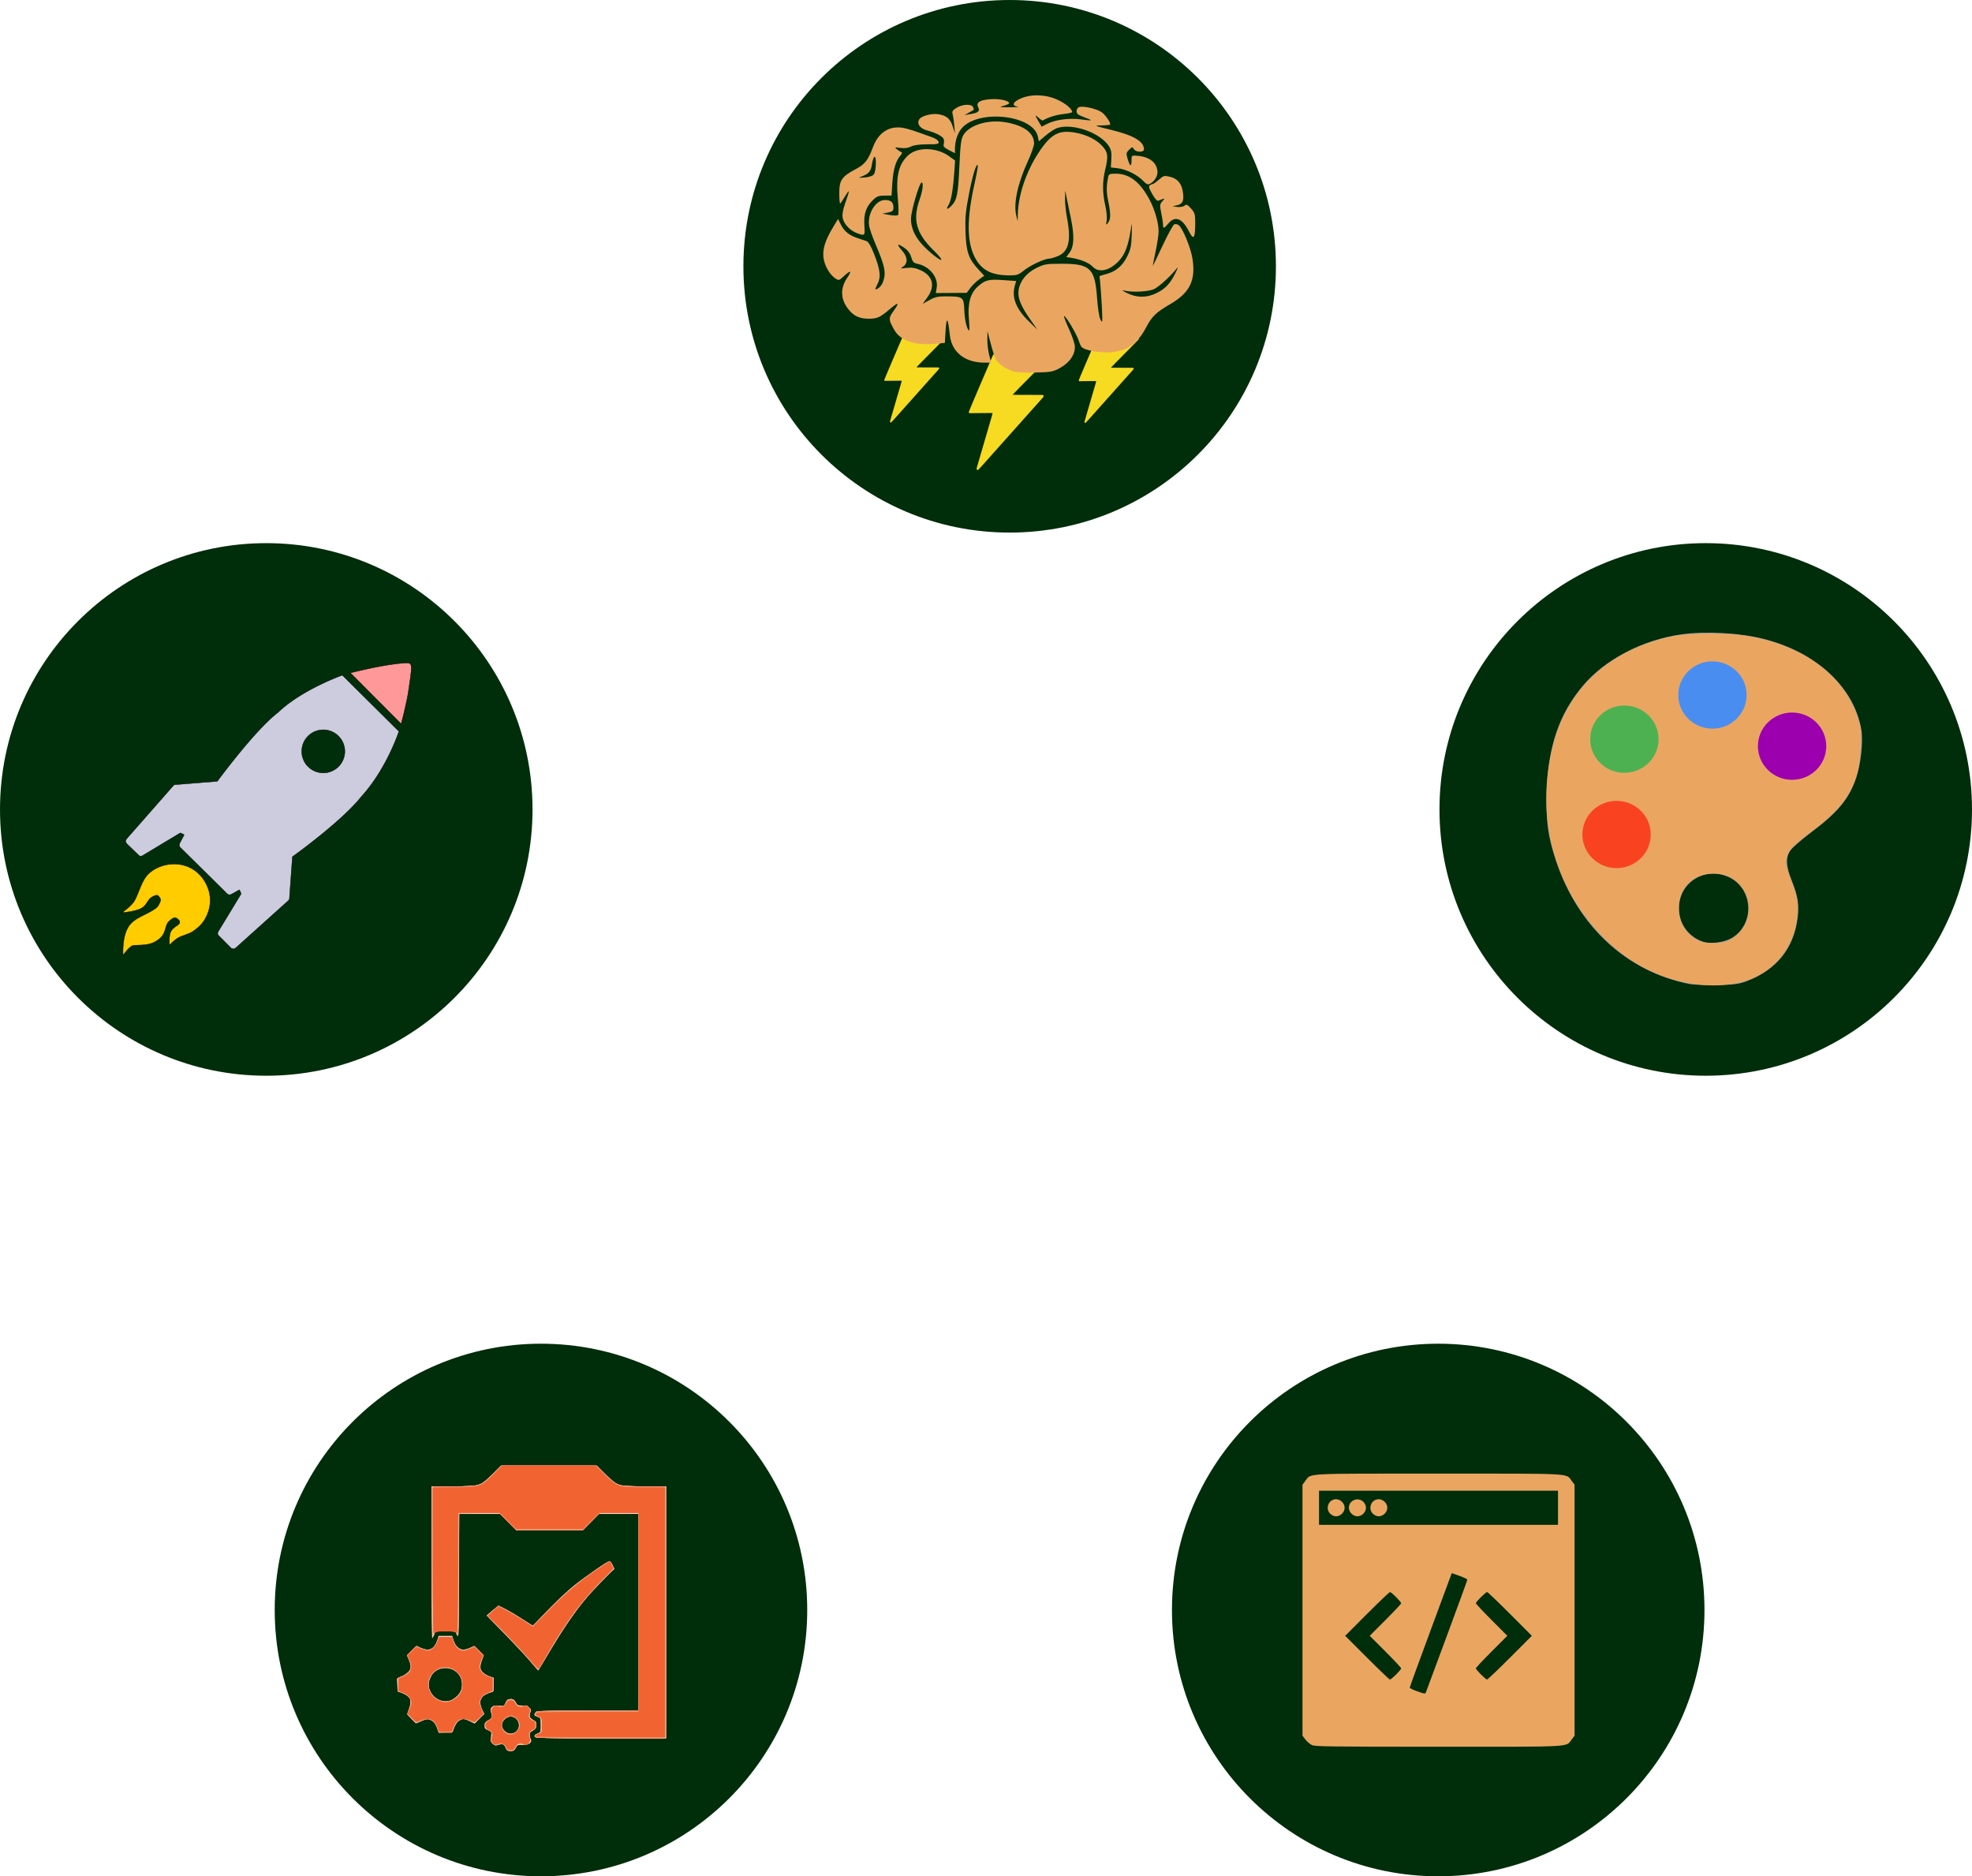 <?xml version="1.0" encoding="UTF-8" standalone="no"?>
<!-- Created with Inkscape (http://www.inkscape.org/) -->

<svg
   xmlns:dc="http://purl.org/dc/elements/1.1/"
   xmlns:cc="http://creativecommons.org/ns#"
   xmlns:rdf="http://www.w3.org/1999/02/22-rdf-syntax-ns#"
   xmlns:svg="http://www.w3.org/2000/svg"
   xmlns="http://www.w3.org/2000/svg"
   xmlns:sodipodi="http://sodipodi.sourceforge.net/DTD/sodipodi-0.dtd"
   xmlns:inkscape="http://www.inkscape.org/namespaces/inkscape"
   width="133.022mm"
   height="126.55mm"
   viewBox="0 0 471.337 448.407"
   id="svg4173"
   version="1.1"
   inkscape:version="0.91 r13725"
   sodipodi:docname="process-circle.svg">
  <defs
     id="defs4175">
    <inkscape:path-effect
       vertical="false"
       scale_y_rel="false"
       prop_scale="1"
       bendpath="m 165.412,625.192 44.378,0"
       is_visible="true"
       id="path-effect4818"
       effect="bend_path" />
    <inkscape:path-effect
       end_linecap_type="round"
       miter_limit="4"
       linejoin_type="round"
       start_linecap_type="round"
       interpolator_beta="0.2"
       interpolator_type="Linear"
       sort_points="true"
       offset_points="0,1 | 2,1 | 4,1"
       is_visible="true"
       id="path-effect4816"
       effect="powerstroke" />
    <inkscape:path-effect
       is_visible="true"
       id="path-effect4800"
       effect="spiro" />
    <inkscape:path-effect
       vertical="false"
       scale_y_rel="false"
       prop_scale="1"
       bendpath="m 165.412,625.192 44.378,0"
       is_visible="true"
       id="path-effect4818-7"
       effect="bend_path" />
    <inkscape:path-effect
       end_linecap_type="round"
       miter_limit="4"
       linejoin_type="round"
       start_linecap_type="round"
       interpolator_beta="0.2"
       interpolator_type="Linear"
       sort_points="true"
       offset_points="0,1 | 2,1 | 4,1"
       is_visible="true"
       id="path-effect4816-3"
       effect="powerstroke" />
    <inkscape:path-effect
       is_visible="true"
       id="path-effect4800-2"
       effect="spiro" />
    <inkscape:path-effect
       vertical="false"
       scale_y_rel="false"
       prop_scale="1"
       bendpath="m 165.412,625.192 44.378,0"
       is_visible="true"
       id="path-effect4818-1"
       effect="bend_path" />
    <inkscape:path-effect
       end_linecap_type="round"
       miter_limit="4"
       linejoin_type="round"
       start_linecap_type="round"
       interpolator_beta="0.2"
       interpolator_type="Linear"
       sort_points="true"
       offset_points="0,1 | 2,1 | 4,1"
       is_visible="true"
       id="path-effect4816-7"
       effect="powerstroke" />
    <inkscape:path-effect
       is_visible="true"
       id="path-effect4800-1"
       effect="spiro" />
    <inkscape:path-effect
       vertical="false"
       scale_y_rel="false"
       prop_scale="1"
       bendpath="m 165.412,625.192 44.378,0"
       is_visible="true"
       id="path-effect4818-8"
       effect="bend_path" />
    <inkscape:path-effect
       end_linecap_type="round"
       miter_limit="4"
       linejoin_type="round"
       start_linecap_type="round"
       interpolator_beta="0.2"
       interpolator_type="Linear"
       sort_points="true"
       offset_points="0,1 | 2,1 | 4,1"
       is_visible="true"
       id="path-effect4816-9"
       effect="powerstroke" />
    <inkscape:path-effect
       is_visible="true"
       id="path-effect4800-27"
       effect="spiro" />
  </defs>
  <sodipodi:namedview
     id="base"
     pagecolor="#ffffff"
     bordercolor="#666666"
     borderopacity="1.0"
     inkscape:pageopacity="0.0"
     inkscape:pageshadow="2"
     inkscape:zoom="0.70710678"
     inkscape:cx="397.26246"
     inkscape:cy="350.10196"
     inkscape:document-units="px"
     inkscape:current-layer="layer2"
     showgrid="false"
     fit-margin-top="0"
     fit-margin-left="0"
     fit-margin-right="0"
     fit-margin-bottom="0"
     inkscape:window-width="1920"
     inkscape:window-height="1017"
     inkscape:window-x="1912"
     inkscape:window-y="-8"
     inkscape:window-maximized="1" />
  <g
     inkscape:label="Layer 1"
     inkscape:groupmode="layer"
     id="layer1"
     style="display:inline"
     transform="translate(687.643,-178.946)">
    <g
       id="g4971"
       transform="translate(-1.414,-10)">
      <circle
         r="63.64"
         cy="382.391"
         cx="-622.589"
         id="path4877-4"
         style="display:inline;opacity:1;fill:#002d0a;fill-opacity:1;fill-rule:nonzero;stroke:none;stroke-width:3.533;stroke-linecap:round;stroke-linejoin:miter;stroke-miterlimit:4;stroke-dasharray:none;stroke-opacity:1" />
      <g
         transform="matrix(0.875,0,0,0.875,84.82,1.574)"
         id="g4933">
        <path
           inkscape:connector-curvature="0"
           style="fill:#ccccde;fill-opacity:1;fill-rule:evenodd;stroke:#000000;stroke-width:0.1;stroke-linecap:butt;stroke-linejoin:miter;stroke-miterlimit:4;stroke-dasharray:none;stroke-opacity:1"
           d="m -921.701,248.383 c 0,0 -11.054,3.905 -17.57,10.17 -6.337,4.837 -16.586,18.811 -16.586,18.811 l -11.482,0.92 c 0,0 -0.194,0.012 -0.291,0.06 -0.091,0.046 -0.234,0.195 -0.234,0.195 l -12.648,14.4 c 0,0 -0.385,0.491 -0.396,0.75 -0.013,0.296 0.375,0.768 0.375,0.768 l 3.213,3.104 c 0,0 0.297,0.265 0.498,0.277 0.18,0.011 0.574,-0.188 0.574,-0.188 l 10.195,-6.135 c 0.124,-0.053 0.143,-0.048 0.229,-0.018 l 0.812,0.398 c 0.095,0.07 0.083,0.112 0.045,0.213 l -1.146,2.148 c -0.161,0.396 -0.159,0.713 0.043,1.07 l 12.992,12.836 c 0.336,0.236 0.654,0.239 1.049,0.066 L -950,307.092 c 0,0 0.111,-0.085 0.184,-0.06 0.065,0.022 0.098,0.137 0.098,0.137 l 0.289,0.676 c 0,0 0.078,0.135 0.072,0.219 -0.005,0.07 -0.082,0.191 -0.082,0.191 l -6.096,10.043 c -0.212,0.379 -0.345,0.79 0,1.139 l 3.336,3.371 c 0.411,0.415 0.982,0.424 1.43,0.021 l 14.426,-12.98 c 0,0 0.101,-0.106 0.129,-0.172 0.038,-0.09 0.047,-0.182 0.047,-0.182 l 0.834,-11.531 c 0,0 13.383,-9.544 18.826,-16.422 6.951,-7.623 10.258,-17.82 10.258,-17.82 l -15.451,-15.338 z m -5.205,14.914 a 5.887,5.887 0 0 1 5.887,5.887 5.887,5.887 0 0 1 -5.887,5.887 5.887,5.887 0 0 1 -5.887,-5.887 5.887,5.887 0 0 1 5.887,-5.887 z"
           transform="translate(134.015,150.17)"
           id="path4922" />
        <path
           style="fill:#ff9999;fill-opacity:1;fill-rule:evenodd;stroke:#000000;stroke-width:0.1;stroke-linecap:butt;stroke-linejoin:miter;stroke-miterlimit:4;stroke-dasharray:none;stroke-opacity:1"
           d="m -785.485,397.922 13.875,13.938 c 0,0 1.606,-6.06 2.014,-9.159 0.416,-2.792 0.781,-5.023 0.741,-6.215 -0.023,-0.69 -0.072,-0.812 -0.325,-1.056 -0.203,-0.195 -0.593,-0.217 -0.874,-0.211 -5.386,0.105 -15.43,2.704 -15.43,2.704 z"
           id="path4924"
           inkscape:connector-curvature="0"
           sodipodi:nodetypes="cccsssc" />
        <path
           style="fill:#ffcc00;fill-opacity:1;fill-rule:evenodd;stroke:#000000;stroke-width:0.1;stroke-linecap:butt;stroke-linejoin:miter;stroke-miterlimit:4;stroke-dasharray:none;stroke-opacity:1"
           d="m -827.12,452.609 c -4.003,-3.673 -9.992,-2.899 -13.258,-0.044 -2.178,1.904 -2.696,5.16 -4.11,7.646 -0.762,1.341 -3.359,3.182 -3.359,3.182 0,0 4.424,-0.239 5.922,-1.635 0.96,-0.895 1.22,-2.043 2.21,-2.607 0.532,-0.304 1.392,-0.756 1.812,-0.309 1.007,1.071 0.423,1.588 0.133,2.298 -0.331,0.811 -1.191,1.322 -1.945,1.768 -2.028,1.2 -4.247,1.883 -5.789,3.536 -2.521,2.701 -2.077,8.618 -2.077,8.618 0,0 1.804,-2.709 2.982,-2.73 3.266,-0.059 4.935,-0.207 6.762,-1.635 2.3,-1.798 1.448,-3.644 2.828,-4.95 0.646,-0.611 1.384,-1.218 2.011,-0.849 1.449,0.85 0.853,1.577 0.309,1.945 -1.153,0.778 -1.521,1.056 -1.9,1.856 -0.506,1.069 -0.309,3.536 -0.309,3.536 0,0 1.334,-1.316 2.121,-1.812 1.323,-0.833 2.991,-1.026 4.287,-1.9 1.174,-0.793 2.291,-1.764 3.049,-2.961 3.058,-4.828 1.528,-10.006 -1.679,-12.949 z"
           id="path4930"
           inkscape:connector-curvature="0"
           sodipodi:nodetypes="ssscsssssscsssssscssss" />
      </g>
    </g>
  </g>
  <g
     inkscape:groupmode="layer"
     id="layer2"
     inkscape:label="Layer 2"
     transform="translate(687.643,-178.946)">
    <g
       id="g4979"
       transform="translate(2.525,5.657)">
      <circle
         r="63.64"
         cy="236.929"
         cx="-448.843"
         id="path4877"
         style="display:inline;opacity:1;fill:#002d0a;fill-opacity:1;fill-rule:nonzero;stroke:none;stroke-width:3.533;stroke-linecap:round;stroke-linejoin:miter;stroke-miterlimit:4;stroke-dasharray:none;stroke-opacity:1" />
      <g
         inkscape:label="Layer 1"
         id="layer1-4"
         style="display:inline;opacity:1"
         transform="matrix(0.332,0,0,0.332,-567.552,89.915)">
        <path
           style="fill:#f7da22;fill-opacity:1"
           d="m 334.018,589.271 c -0.186,-0.13 -0.256,-0.296 -0.256,-0.605 0,-0.478 -0.028,-0.379 3.344,-11.897 1.346,-4.597 2.695,-9.215 2.999,-10.261 0.304,-1.046 1.03,-3.537 1.613,-5.534 0.584,-1.997 1.31,-4.488 1.615,-5.534 0.305,-1.046 0.87,-2.98 1.256,-4.298 0.386,-1.317 0.702,-2.476 0.702,-2.574 0,-0.16 -0.853,-0.17 -8.341,-0.095 l -8.341,0.084 -0.248,-0.248 c -0.147,-0.147 -0.248,-0.393 -0.248,-0.605 0,-0.216 3.388,-8.264 8.603,-20.435 4.732,-11.043 8.701,-20.271 8.82,-20.507 0.119,-0.236 0.317,-0.482 0.44,-0.548 0.151,-0.081 6.731,-0.119 20.39,-0.119 l 20.168,0 0.304,0.239 c 0.228,0.179 0.304,0.343 0.304,0.655 0,0.392 -0.234,0.651 -4.122,4.572 -2.267,2.286 -4.148,4.184 -4.179,4.219 -0.136,0.147 -9.688,9.806 -14.21,14.369 -2.71,2.735 -4.928,5.031 -4.928,5.102 0,0.094 2.942,0.129 10.879,0.129 10.832,0 10.881,9.4e-4 11.183,0.239 0.22,0.173 0.304,0.345 0.304,0.626 0,0.333 -0.206,0.618 -1.473,2.038 -0.81,0.908 -2.607,2.922 -3.994,4.475 -7.162,8.023 -9.863,11.051 -10.386,11.643 -0.494,0.56 -4.176,4.684 -11.99,13.432 -2.118,2.371 -4.743,5.313 -8.07,9.043 -1.268,1.422 -3.006,3.369 -3.862,4.328 -0.856,0.958 -2.79,3.126 -4.297,4.817 -1.507,1.691 -2.855,3.154 -2.994,3.252 -0.323,0.227 -0.659,0.226 -0.984,-0.002 z"
           id="path4873"
           inkscape:connector-curvature="0" />
        <path
           style="display:inline;opacity:1;fill:#f7da22;fill-opacity:1"
           d="m 271.598,555.152 c -0.137,-0.096 -0.188,-0.217 -0.188,-0.444 0,-0.351 -0.021,-0.278 2.454,-8.73 0.987,-3.373 1.978,-6.762 2.201,-7.529 0.223,-0.768 0.756,-2.595 1.184,-4.061 0.428,-1.466 0.961,-3.293 1.185,-4.061 0.224,-0.768 0.638,-2.187 0.921,-3.153 0.283,-0.967 0.515,-1.817 0.515,-1.889 0,-0.118 -0.626,-0.125 -6.121,-0.07 l -6.121,0.061 -0.182,-0.182 c -0.108,-0.108 -0.182,-0.289 -0.182,-0.444 0,-0.159 2.486,-6.064 6.313,-14.995 3.472,-8.103 6.385,-14.875 6.472,-15.048 0.087,-0.173 0.233,-0.354 0.323,-0.402 0.111,-0.059 4.939,-0.087 14.962,-0.087 l 14.799,0 0.223,0.175 c 0.167,0.131 0.223,0.252 0.223,0.48 0,0.288 -0.171,0.478 -3.024,3.355 -1.663,1.677 -3.043,3.07 -3.067,3.096 -0.1,0.108 -7.109,7.195 -10.427,10.544 -1.989,2.007 -3.616,3.691 -3.616,3.743 0,0.069 2.159,0.095 7.983,0.095 7.948,0 7.984,6.9e-4 8.206,0.175 0.162,0.127 0.223,0.253 0.223,0.459 0,0.244 -0.151,0.454 -1.081,1.495 -0.594,0.666 -1.913,2.144 -2.931,3.284 -5.255,5.887 -7.237,8.109 -7.621,8.544 -0.363,0.411 -3.064,3.437 -8.798,9.856 -1.554,1.74 -3.481,3.899 -5.922,6.636 -0.931,1.043 -2.206,2.472 -2.834,3.176 -0.628,0.703 -2.047,2.294 -3.153,3.534 -1.106,1.241 -2.095,2.314 -2.197,2.386 -0.237,0.166 -0.483,0.166 -0.722,-10e-4 z"
           id="path4873-1"
           inkscape:connector-curvature="0" />
        <path
           style="display:inline;opacity:1;fill:#f7da22;fill-opacity:1"
           d="m 411.613,555.404 c -0.137,-0.096 -0.188,-0.217 -0.188,-0.444 0,-0.351 -0.021,-0.278 2.454,-8.73 0.987,-3.373 1.978,-6.762 2.201,-7.529 0.223,-0.768 0.756,-2.595 1.184,-4.061 0.428,-1.466 0.961,-3.293 1.185,-4.061 0.224,-0.768 0.638,-2.187 0.921,-3.153 0.283,-0.967 0.515,-1.817 0.515,-1.889 0,-0.118 -0.626,-0.125 -6.121,-0.07 l -6.121,0.061 -0.182,-0.182 c -0.108,-0.108 -0.182,-0.289 -0.182,-0.444 0,-0.159 2.486,-6.064 6.313,-14.995 3.472,-8.103 6.385,-14.875 6.472,-15.048 0.087,-0.173 0.233,-0.354 0.323,-0.402 0.111,-0.059 4.939,-0.087 14.962,-0.087 l 14.799,0 0.223,0.175 c 0.167,0.131 0.223,0.252 0.223,0.48 0,0.288 -0.171,0.478 -3.024,3.355 -1.663,1.677 -3.043,3.07 -3.067,3.096 -0.1,0.108 -7.109,7.195 -10.427,10.544 -1.989,2.007 -3.616,3.691 -3.616,3.743 0,0.069 2.159,0.095 7.983,0.095 7.948,0 7.984,6.9e-4 8.206,0.175 0.162,0.127 0.223,0.253 0.223,0.459 0,0.244 -0.151,0.454 -1.081,1.495 -0.594,0.666 -1.913,2.144 -2.931,3.284 -5.255,5.887 -7.237,8.109 -7.621,8.544 -0.363,0.411 -3.064,3.437 -8.798,9.856 -1.554,1.74 -3.481,3.899 -5.922,6.636 -0.931,1.043 -2.206,2.472 -2.834,3.176 -0.628,0.703 -2.047,2.294 -3.153,3.534 -1.106,1.241 -2.095,2.314 -2.197,2.386 -0.237,0.166 -0.483,0.166 -0.722,-10e-4 z"
           id="path4873-1-2"
           inkscape:connector-curvature="0" />
        <path
           style="display:inline;opacity:1;fill:#eaa661;fill-opacity:1"
           d="m 359.185,518.167 c -5.003,-1.858 -10.125,-5.558 -11.666,-8.428 -0.679,-1.265 -2.297,-6.335 -3.594,-11.266 l -2.359,-8.966 -0.096,5.835 c -0.052,3.209 0.547,8.312 1.332,11.339 l 1.428,5.504 -4.856,-0.007 c -14.073,-0.018 -23.554,-7.571 -24.883,-19.825 -1.433,-13.211 -2.451,-13.931 -3.138,-2.217 l -0.458,7.808 -7.175,0.663 c -14.359,1.326 -24.758,-2.199 -29.171,-9.891 -4.235,-7.381 -4.302,-8.621 -0.734,-13.547 4.691,-6.476 3.954,-7.02 -2.322,-1.711 -7.397,6.258 -9.206,7.082 -15.541,7.082 -5.896,0 -9.869,-1.619 -13.342,-5.438 -6.792,-7.467 -7.507,-15.868 -2.042,-23.989 3.751,-5.574 2.619,-5.84 -2.937,-0.688 -2.841,2.634 -3.151,2.697 -5.54,1.132 -4.225,-2.769 -8.069,-9.619 -8.621,-15.364 -0.588,-6.119 1.344,-12.129 6.87,-21.366 l 3.659,-6.116 2.021,4.086 c 2.363,4.777 6.12,7.813 12.004,9.7 2.321,0.744 5.201,1.718 6.4,2.163 1.462,0.543 3.255,3.539 5.443,9.095 4.524,11.487 5.145,16.753 2.564,21.734 -1.127,2.176 -1.832,3.956 -1.566,3.956 1.883,0 4.527,-2.597 5.507,-5.409 2.359,-6.767 1.504,-10.978 -5.649,-27.817 -1.971,-4.641 -3.894,-10.143 -4.272,-12.226 -1.589,-8.749 4.477,-18.891 11.299,-18.891 4.322,0 6.117,1.575 6.117,5.368 0,2.429 -0.567,2.953 -3.956,3.649 l -3.956,0.813 5.17,0.938 c 2.844,0.516 5.57,0.538 6.059,0.049 0.489,-0.489 0.453,-5.495 -0.08,-11.125 -1.611,-17.027 0.502,-25.809 7.739,-32.163 6.705,-5.887 20.269,-5.453 29.08,0.93 l 4.348,3.15 -0.661,9.186 c -0.901,12.524 -2.293,20.153 -4.211,23.08 -2.053,3.134 -0.503,3.187 2.405,0.082 3.828,-4.086 4.629,-8.143 5.526,-27.959 0.719,-15.905 1.218,-19.853 2.864,-22.678 4.273,-7.335 17.87,-11.476 30.475,-9.281 13.211,2.301 20.445,7.691 20.455,15.242 0.002,1.679 -2.091,7.624 -4.652,13.211 -7.179,15.661 -10.244,30.113 -8.184,38.586 l 1.026,4.219 0.106,-5.055 c 0.287,-13.672 6.037,-30.755 14.896,-44.248 8.885,-13.534 14.593,-16.645 26.558,-14.475 8.28,1.501 15.413,5.112 19.663,9.952 3.802,4.33 4.089,7.138 1.73,16.908 -1.99,8.243 -1.959,16.614 0.096,25.475 0.912,3.931 1.376,8.825 1.031,10.877 -0.586,3.491 -0.523,3.599 0.98,1.683 2.002,-2.552 2.027,-6.489 0.102,-15.692 -1.367,-6.532 -1.364,-10.524 0.011,-17.333 0.417,-2.064 1.131,-2.37 5.469,-2.35 9.875,0.046 17.465,5.916 24.35,18.834 3.767,7.067 6.49,16.656 6.467,22.766 -0.009,2.344 -0.958,8.724 -2.11,14.178 -1.151,5.454 -2.09,10.201 -2.085,10.548 0.004,0.347 3.145,-6.104 6.98,-14.335 3.835,-8.231 7.689,-15.241 8.564,-15.577 0.876,-0.336 2.325,-0.009 3.222,0.726 2.971,2.437 8.64,16.377 9.85,24.22 2.387,15.473 -1.956,24.312 -15.967,32.494 -10.463,6.111 -13.228,8.791 -17.548,17.012 -6.575,12.511 -15.145,17.797 -28.86,17.797 -3.852,0 -9.428,-0.72 -12.391,-1.6 -5.093,-1.512 -5.481,-1.883 -7.11,-6.79 -1.751,-5.271 -9.748,-18.621 -10.628,-17.741 -0.265,0.265 1.242,4.21 3.348,8.768 2.106,4.558 4.068,10.068 4.36,12.244 0.792,5.902 -3.334,12.301 -10.465,16.233 -5.214,2.875 -6.524,3.117 -18.274,3.382 -8.636,0.195 -13.869,-0.165 -16.471,-1.131 z m -30.988,-37.534 c -0.982,-11.099 1.081,-18.556 6.435,-23.257 5.446,-4.782 7.766,-5.369 18.261,-4.624 l 9.344,0.663 -0.938,3.271 c -2.451,8.547 0.82,16.83 10.254,25.964 l 5.992,5.801 -4.906,-6.997 c -7.153,-10.203 -9.469,-15.971 -8.638,-21.514 0.995,-6.634 5.641,-12.377 12.895,-15.939 5.676,-2.787 7.062,-3.016 18.272,-3.016 20.423,0 23.807,3.294 25.305,24.634 0.518,7.384 1.526,13.82 2.437,15.558 1.445,2.759 1.523,2.273 1.112,-7.011 -0.408,-9.219 -1.45,-23.138 -1.804,-24.098 -0.083,-0.226 2.07,-0.975 4.784,-1.664 6.931,-1.76 11.824,-5.891 15.235,-12.862 2.449,-5.006 2.972,-7.56 3.189,-15.567 0.252,-9.313 0.232,-9.404 -0.728,-3.291 -1.743,11.103 -4.067,17.323 -8.17,21.87 -6.662,7.383 -14.733,9.305 -19.183,4.568 -2.607,-2.775 -8.56,-5.28 -15.053,-6.335 l -3.952,-0.642 2.255,-3.05 c 3.331,-4.505 3.66,-12.036 1.075,-24.593 -1.219,-5.92 -2.648,-12.899 -3.177,-15.51 l -0.961,-4.747 -0.127,5.801 c -0.07,3.191 0.585,9.522 1.456,14.069 3.132,16.367 1.168,24.262 -6.831,27.463 -2.358,0.943 -5.108,1.727 -6.112,1.74 -3.35,0.046 -13.559,4.832 -18.111,8.49 -4.066,3.267 -5.124,3.608 -10.983,3.542 -12.765,-0.144 -19.759,-3.922 -24.469,-13.217 -5.745,-11.337 -5.724,-27.937 0.067,-53.558 1.492,-6.599 2.461,-12.249 2.154,-12.556 -1.164,-1.164 -3.706,7.257 -6.422,21.279 -2.331,12.031 -2.747,16.668 -2.406,26.841 0.476,14.208 2.2,19.243 9.192,26.827 l 4.301,4.666 -3.72,2.647 c -2.046,1.456 -4.884,4.225 -6.307,6.154 l -2.587,3.507 -11.13,0.071 -11.13,0.071 0.654,-3.888 c 1.253,-7.449 -5.142,-15.367 -13.86,-17.162 -2.682,-0.552 -3.502,-1.428 -4.522,-4.831 -0.846,-2.823 -2.483,-4.998 -5.102,-6.778 -5.031,-3.419 -5.601,-2.622 -1.48,2.071 4.011,4.568 4.373,9.013 0.931,11.426 -2.275,1.596 -2.173,1.639 2.475,1.062 3.58,-0.445 6.109,-0.044 9.668,1.53 9.102,4.026 11.064,11.445 5.188,19.626 l -3.396,4.729 4.911,-2.745 c 4.064,-2.272 6.206,-2.732 12.414,-2.669 11.91,0.121 12.26,0.405 12.664,10.323 0.296,7.253 2.036,14.203 3.556,14.203 0.257,0 0.135,-3.756 -0.271,-8.346 z m 135.303,-18.633 c 6.265,-3.122 9.8,-6.932 13.52,-14.572 1.443,-2.963 1.879,-4.438 0.97,-3.278 -4.248,5.418 -12.682,13.206 -16.184,14.944 -4.064,2.017 -15.643,2.645 -21.807,1.182 -2.138,-0.507 -1.453,0.087 2.11,1.832 7.147,3.501 14.22,3.465 21.392,-0.108 z M 302.693,431.229 c -12.448,-12.16 -15.126,-22.001 -9.947,-36.556 2.215,-6.223 2.92,-12.26 1.426,-12.194 -1.63,0.071 -7.647,20.658 -7.647,26.164 0,8.757 4.687,16.564 15.141,25.223 8.444,6.994 9.117,5.265 1.027,-2.637 z m 184.23,-13.026 c -5.008,-9.972 -10.174,-12.099 -15.117,-6.225 -3.174,3.772 -3.854,3.922 -3.854,0.855 0,-1.27 -0.566,-5.048 -1.257,-8.396 -1.147,-5.555 -1.078,-6.289 0.791,-8.417 2.15,-2.447 2.127,-2.45 -2.962,-0.383 -0.781,0.317 -2.554,-1.667 -4.348,-4.868 -2.452,-4.372 -2.754,-5.579 -1.582,-6.321 0.796,-0.504 1.787,-0.924 2.202,-0.933 0.415,-0.009 2.344,-1.412 4.287,-3.118 3.32,-2.915 3.801,-3.034 7.978,-1.974 5.397,1.37 8.269,4.763 9.182,10.847 0.945,6.303 -0.019,8.591 -4.037,9.583 l -3.397,0.838 3.497,0.414 c 1.923,0.228 4.231,-0.195 5.129,-0.94 1.379,-1.144 2.105,-0.825 4.678,2.054 2.768,3.097 3.044,4.106 3.03,11.039 -0.022,10.274 -1.207,11.943 -4.219,5.944 z m -239.165,0.809 c -5.01,-1.817 -9.575,-6.587 -10.372,-10.837 -0.48,-2.557 0.009,-5.711 1.583,-10.231 3.5,-10.047 3.62,-11.1 0.743,-6.534 -1.462,2.321 -3.129,4.931 -3.703,5.801 -0.739,1.119 -1.063,-0.789 -1.107,-6.512 -0.075,-9.789 1.616,-12.374 11.565,-17.677 6.971,-3.716 9.066,-6.355 12.651,-15.941 3.864,-10.331 11.299,-15.319 20.931,-14.041 2.112,0.28 6.925,1.624 10.696,2.987 3.771,1.363 8.752,3.131 11.069,3.93 2.354,0.811 4.366,2.248 4.56,3.257 0.305,1.583 -0.703,1.805 -8.221,1.805 -5.591,0 -9.642,0.555 -11.659,1.598 -2.072,1.072 -4.575,1.395 -7.595,0.983 -4.169,-0.57 -4.356,-0.495 -2.509,1.001 1.098,0.889 2.522,1.801 3.164,2.028 0.747,0.263 0.517,1.147 -0.637,2.45 -3.31,3.737 -5.202,10.089 -5.813,19.52 l -0.605,9.339 -5.083,0 c -4.384,0 -5.581,0.498 -8.705,3.622 -4.676,4.676 -6.278,9.724 -5.744,18.106 0.463,7.273 0.368,7.37 -5.211,5.347 z m 12.069,-42.464 c 1.715,-2.346 1.947,-14.077 0.245,-12.374 -0.626,0.626 -1.398,3.075 -1.715,5.442 -0.627,4.675 -2.278,6.627 -7.167,8.475 -2.937,1.11 -2.79,1.165 2.045,0.772 3.425,-0.279 5.684,-1.072 6.593,-2.315 z m 193.776,4.698 c -4.097,-4.316 -12.125,-8.282 -18.226,-9.004 l -4.987,-0.591 0.38,-5.943 c 0.292,-4.561 -0.103,-6.711 -1.698,-9.249 -6.293,-10.012 -26.905,-17.09 -37.789,-12.976 -1.633,0.617 -5.168,2.972 -7.856,5.233 l -4.887,4.11 -0.653,-3.264 c -3.149,-15.744 -43.069,-20.1 -54.938,-5.995 -2.872,3.413 -4.766,9.114 -4.775,14.373 l -0.007,3.45 -4.323,-2.205 c -3.41,-1.74 -4.205,-2.656 -3.764,-4.342 0.307,-1.175 0.296,-2.821 -0.024,-3.657 -0.751,-1.956 -5.904,-4.619 -11.929,-6.164 -5.378,-1.379 -7.883,-5.321 -5.334,-8.392 1.932,-2.328 9.219,-4.056 13.675,-3.243 5.801,1.059 8.323,3.241 10.074,8.714 l 1.601,5.006 -0.415,-5.274 c -0.228,-2.901 -0.749,-6.555 -1.156,-8.122 -0.64,-2.459 -0.257,-3.142 2.8,-5.006 4.365,-2.661 10.944,-2.901 11.891,-0.433 0.366,0.953 0.535,1.84 0.377,1.97 -0.159,0.13 -1.713,1.017 -3.453,1.969 l -3.164,1.732 4.219,-0.676 c 5.689,-0.911 7.128,-2.141 5.676,-4.854 -1.852,-3.461 1.129,-5.397 9.089,-5.904 6.425,-0.409 13.188,1.086 13.188,2.915 0,0.407 -1.78,1.239 -3.956,1.848 -3.6,1.008 -3.197,1.105 4.483,1.083 4.641,-0.014 7.133,-0.222 5.538,-0.464 -4.45,-0.674 -3.488,-3.322 2.11,-5.804 7.601,-3.37 17.898,-3.077 26.431,0.752 5.857,2.628 10.751,6.709 10.751,8.964 0,0.419 -2.845,1.06 -6.322,1.423 -5.145,0.538 -10.912,2.332 -14.822,4.61 -0.316,0.184 -1.622,-0.64 -2.901,-1.831 -2.896,-2.698 -2.923,-2.162 -0.126,2.578 l 2.199,3.728 4.01,-2.046 c 5.873,-2.996 16.159,-4.351 24.25,-3.195 3.749,0.536 6.976,0.814 7.171,0.619 0.195,-0.195 -2.042,-1.216 -4.971,-2.27 -4.238,-1.524 -5.325,-2.397 -5.325,-4.273 0,-1.352 0.817,-2.617 1.916,-2.966 3.008,-0.955 12.706,1.273 16.117,3.702 2.648,1.885 6.228,6.968 6.228,8.841 0,0.319 -2.729,0.621 -6.065,0.671 -6.005,0.091 -5.94,0.122 6.52,3.176 16.584,4.065 23.805,8.332 23.805,14.067 0,2.357 -5.912,2.199 -7.275,-0.194 -0.978,-1.719 -1.213,-1.686 -3.399,0.476 -2.152,2.127 -2.243,2.675 -1.082,6.548 1.667,5.564 2.79,6.093 2.79,1.315 0,-3.843 0.014,-3.855 4.16,-3.521 8.95,0.72 14.339,5.067 14.528,11.718 0.091,3.206 -2.238,6.769 -5.601,8.569 -1.248,0.668 -2.521,0.051 -4.758,-2.306 z"
           id="path4860-5"
           inkscape:connector-curvature="0" />
      </g>
    </g>
    <g
       id="g4959"
       transform="translate(-9.899,-6.97)">
      <circle
         r="63.64"
         cy="379.36"
         cx="-270.046"
         id="path4877-5"
         style="display:inline;opacity:1;fill:#002d0a;fill-opacity:1;fill-rule:nonzero;stroke:none;stroke-width:3.533;stroke-linecap:round;stroke-linejoin:miter;stroke-miterlimit:4;stroke-dasharray:none;stroke-opacity:1" />
      <g
         inkscape:label="Layer 1"
         id="layer1-6"
         style="display:inline;opacity:1"
         transform="matrix(0.362,0,0,0.362,-664.683,280.508)">
        <g
           id="g4964"
           transform="translate(606.092,-25.254)">
          <path
             style="fill:#a1a1a1"
             d="m 473.232,413.546 c -41.353,-8.198 -73.508,-37.875 -88.015,-81.233 -5.406,-16.157 -6.792,-26.408 -6.172,-45.66 0.972,-30.194 8.199,-51.357 23.913,-70.026 14.654,-17.409 39.499,-30.326 65.208,-33.902 15.812,-2.199 37.831,-1.008 53.657,2.904 35.181,8.695 60.455,32.165 65.039,60.395 1.26,7.761 -0.44,22.844 -3.598,31.924 -4.65,13.371 -11.83,22.082 -28.717,34.84 -6.427,4.856 -12.839,10.341 -14.25,12.191 -3.534,4.634 -3.403,10.429 0.455,20.062 4.189,10.461 5.113,16.195 4.006,24.865 -2.574,20.172 -13.804,34.16 -33.525,41.759 -5.008,1.93 -8.232,2.358 -19.5,2.591 -7.425,0.154 -15.75,-0.167 -18.5,-0.712 z m 28.023,-30.354 c 15.343,-8.991 14.264,-32.609 -1.832,-40.103 -17.611,-8.199 -36.186,6.055 -32.608,25.023 1.561,8.277 7.525,14.971 15.682,17.605 4.858,1.569 13.836,0.36 18.759,-2.524 z"
             id="path4978"
             inkscape:connector-curvature="0"
             sodipodi:nodetypes="ssssssssssssssssssss" />
          <path
             style="fill:#eaa661;fill-opacity:1"
             d="m 473.732,413.172 c -22.243,-3.785 -41.944,-14.471 -58.697,-31.839 -31.749,-32.914 -43.614,-79.869 -31.725,-125.55 9.685,-37.213 36.345,-61.957 76.922,-71.394 11.908,-2.769 38.31,-2.973 52.5,-0.404 36.51,6.608 62.333,25.832 71.58,53.286 2.454,7.287 2.616,8.79 2.142,19.883 -1.048,24.485 -9.127,38.419 -32.2,55.535 -11.687,8.669 -15.061,12.039 -16.539,16.517 -1.362,4.125 -1.041,5.748 3.585,18.154 2.761,7.406 3.433,10.641 3.433,16.54 0,18.815 -9.649,35.327 -25.728,44.026 -11.53,6.238 -28.137,8.163 -45.272,5.247 z m 24.282,-27.867 c 14.655,-6.141 19.167,-24.758 8.905,-36.746 -4.601,-5.376 -10.098,-7.856 -17.47,-7.884 -13.789,-0.052 -23.144,9.235 -23.144,22.978 0,9.88 5.065,17.74 13.926,21.611 3.937,1.72 13.721,1.742 17.782,0.04 z"
             id="path4976"
             inkscape:connector-curvature="0"
             sodipodi:nodetypes="sssssssssssssssssss" />
        </g>
        <g
           id="g5022"
           transform="translate(-2.02,2.525)">
          <ellipse
             ry="22.209"
             rx="22.573"
             cy="287.087"
             cx="1033.302"
             id="path4984"
             style="opacity:1;fill:#f94320;fill-opacity:1;fill-rule:nonzero;stroke:none;stroke-width:5;stroke-linecap:round;stroke-linejoin:round;stroke-miterlimit:4;stroke-dasharray:none;stroke-opacity:0.242" />
          <ellipse
             ry="22.209"
             rx="22.573"
             cy="224.153"
             cx="1038.442"
             id="path4984-4"
             style="display:inline;opacity:1;fill:#4db151;fill-opacity:1;fill-rule:nonzero;stroke:none;stroke-width:5;stroke-linecap:round;stroke-linejoin:round;stroke-miterlimit:4;stroke-dasharray:none;stroke-opacity:0.242" />
          <ellipse
             ry="22.209"
             rx="22.573"
             cy="194.998"
             cx="1096.604"
             id="path4984-4-9"
             style="display:inline;opacity:1;fill:#4a8df1;fill-opacity:1;fill-rule:nonzero;stroke:none;stroke-width:5;stroke-linecap:round;stroke-linejoin:round;stroke-miterlimit:4;stroke-dasharray:none;stroke-opacity:0.242" />
          <ellipse
             ry="22.209"
             rx="22.573"
             cy="228.786"
             cx="1149.186"
             id="path4984-4-1"
             style="display:inline;opacity:1;fill:#9c00ae;fill-opacity:1;fill-rule:nonzero;stroke:none;stroke-width:5;stroke-linecap:round;stroke-linejoin:round;stroke-miterlimit:4;stroke-dasharray:none;stroke-opacity:0.242" />
        </g>
      </g>
    </g>
    <g
       id="g4953"
       transform="translate(3.94,-2.525)">
      <circle
         r="63.64"
         cy="566.239"
         cx="-347.828"
         id="path4877-9"
         style="display:inline;opacity:1;fill:#002d0a;fill-opacity:1;fill-rule:nonzero;stroke:none;stroke-width:3.533;stroke-linecap:round;stroke-linejoin:miter;stroke-miterlimit:4;stroke-dasharray:none;stroke-opacity:1" />
      <g
         inkscape:label="Layer 1"
         id="layer1-7"
         style="display:inline;opacity:1"
         transform="matrix(0.204,0,0,0.204,-569.652,435.876)">
        <path
           style="fill:#eaa661;fill-opacity:1"
           d="m 939.207,797.148 c -2.283,-1.125 -5.658,-4.021 -7.5,-6.437 l -3.35,-4.391 0,-147.07 0,-147.07 3.367,-4.414 c 6.964,-9.13 -4.28,-8.516 156.008,-8.516 160.288,0 149.044,-0.614 156.008,8.516 l 3.367,4.414 0,147.07 0,147.07 -3.367,4.414 c -6.965,9.132 4.31,8.519 -156.197,8.488 -130.94,-0.026 -144.567,-0.216 -148.337,-2.074 z M 1097.587,669.119 c 13.142,-35.478 23.895,-65.013 23.895,-65.632 0,-0.619 -4.102,-2.601 -9.116,-4.404 l -9.116,-3.279 -24.634,66.547 c -13.549,36.601 -24.634,67.054 -24.634,67.674 0,0.62 4.078,2.591 9.062,4.381 8.068,2.897 9.149,3.033 9.855,1.237 0.436,-1.11 11.545,-31.045 24.688,-66.524 z m -59.585,45.491 c 3.289,-3.24 5.981,-6.467 5.981,-7.172 0,-0.705 -8.29,-9.586 -18.422,-19.734 l -18.422,-18.453 18.422,-18.453 c 10.132,-10.149 18.422,-18.989 18.422,-19.645 0,-1.633 -11.464,-13.153 -13.089,-13.153 -0.72,0 -12.829,11.531 -26.91,25.625 l -25.602,25.625 25.602,25.625 c 14.081,14.094 26.15,25.625 26.821,25.625 0.67,0 3.91,-2.651 7.199,-5.891 z m 133.481,-19.734 25.602,-25.625 -25.602,-25.625 C 1157.401,629.531 1145.332,618 1144.662,618 c -1.637,0 -13.179,11.441 -13.179,13.063 0,0.705 8.29,9.586 18.422,19.734 l 18.422,18.453 -18.422,18.453 c -10.132,10.149 -18.422,18.989 -18.422,19.645 0,1.633 11.464,13.153 13.089,13.153 0.72,0 12.829,-11.531 26.911,-25.625 z m 56.25,-175.625 0,-20 -140,0 -140,0 0,20 0,20 140,0 140,0 0,-20 z m -266.932,6.932 c -6.2,-6.2 -1.807,-16.932 6.932,-16.932 5.139,0 10,4.861 10,10 0,2.435 -1.134,4.998 -3.068,6.932 -1.934,1.934 -4.496,3.068 -6.932,3.068 -2.436,0 -4.998,-1.134 -6.932,-3.068 z m 25,0 c -1.934,-1.934 -3.068,-4.496 -3.068,-6.932 0,-8.739 10.732,-13.132 16.932,-6.932 1.934,1.934 3.068,4.496 3.068,6.932 0,2.435 -1.134,4.998 -3.068,6.932 -1.934,1.934 -4.496,3.068 -6.932,3.068 -2.436,0 -4.998,-1.134 -6.932,-3.068 z m 25,0 c -6.2,-6.2 -1.807,-16.932 6.932,-16.932 5.139,0 10,4.861 10,10 0,5.139 -4.861,10 -10,10 -2.436,0 -4.998,-1.134 -6.932,-3.068 z"
           id="path5068"
           inkscape:connector-curvature="0" />
      </g>
    </g>
    <g
       id="g4939"
       transform="translate(-14.546,-4.546)">
      <circle
         r="63.64"
         cy="568.259"
         cx="-543.797"
         id="path4877-0"
         style="display:inline;opacity:1;fill:#002d0a;fill-opacity:1;fill-rule:nonzero;stroke:none;stroke-width:3.533;stroke-linecap:round;stroke-linejoin:miter;stroke-miterlimit:4;stroke-dasharray:none;stroke-opacity:1" />
      <g
         inkscape:label="Layer 1"
         id="layer1-3"
         style="display:inline;opacity:1"
         transform="matrix(0.275,0,0,0.275,-930.77,384.314)">
        <g
           id="g5127"
           transform="translate(-141.421,-61.619)">
          <path
             style="fill:none;fill-opacity:0"
             d="m 1340.51,730.55 0,-225.5 200,0 200,0 0,225.5 0,225.5 -200,0 -200,0 0,-225.5 z"
             id="path5143"
             inkscape:connector-curvature="0" />
          <path
             sodipodi:nodetypes="sssccsssscscscssscsssscsssccssccscccccccccccccscccccsccsccccssccccsccccscscscccscccccsscccssscssscccscccccsscccccscsssssccsscsssscssss"
             style="fill:#fbd8cc"
             d="m 1517.816,850.05 c -1.182,-3.131 -4.214,-3.976 -7.291,-2.031 -1.053,0.666 -2.132,0.33 -3.712,-1.154 -1.876,-1.762 -2.133,-2.782 -1.629,-6.458 0.576,-4.199 0.478,-4.408 -2.538,-5.459 -2.535,-0.884 -3.137,-1.645 -3.137,-3.97 0,-2.165 0.72,-3.249 2.91,-4.381 3.521,-1.821 4.082,-3.18 2.824,-6.842 -1.515,-4.408 1.24,-6.807 6.923,-6.028 4.24,0.581 4.457,0.483 5.597,-2.536 0.992,-2.627 1.713,-3.141 4.412,-3.141 2.53,0 3.514,0.593 4.558,2.75 1.132,2.338 1.948,2.75 5.44,2.75 5.095,0 8.78,2.805 7.305,5.56 -1.65,3.084 -1.084,4.967 2.026,6.736 2.281,1.298 2.994,2.418 2.994,4.703 0,2.286 -0.713,3.405 -2.994,4.703 -3.169,1.803 -3.678,3.649 -1.914,6.945 1.79,3.345 -1.33,5.86 -6.924,5.58 -4.1,-0.205 -4.712,0.056 -5.919,2.521 -1.054,2.154 -2.046,2.75 -4.572,2.75 -2.666,0 -3.423,-0.521 -4.359,-3 z m 9.38,-14.174 c 4.808,-4.516 1.331,-12.826 -5.366,-12.826 -3.18,0 -7.32,4.242 -7.32,7.5 0,3.41 4.166,7.5 7.64,7.5 1.502,0 3.772,-0.978 5.045,-2.174 z m 15.931,4.619 c -0.419,-1.093 0.293,-1.866 2.393,-2.598 2.893,-1.009 2.99,-1.246 2.99,-7.347 0,-6.13 -0.084,-6.334 -3.053,-7.369 -2.672,-0.931 -2.917,-1.318 -1.965,-3.098 1.069,-1.998 1.868,-2.034 45.553,-2.034 l 44.465,0 0,-85.5 0,-85.5 -17.277,0 -17.277,0 -6.946,7 -6.946,7 -29.054,0 -29.054,0 -6.946,-7 -6.946,-7 -17.768,0 -17.768,0 -0.259,54.25 c -0.222,46.609 -0.448,53.792 -1.606,51 l -1.348,-3.25 -8.652,0.005 -8.652,0.005 -1.654,3.745 c -1.561,3.534 -1.659,-0.021 -1.75,-63.005 l -0.096,-66.75 18.25,-0.006 c 10.037,-0.003 19.983,-0.487 22.102,-1.075 2.638,-0.733 6.452,-3.566 12.106,-8.994 l 8.255,-7.925 41.287,0 41.287,0 8.255,7.925 c 5.654,5.428 9.468,8.262 12.107,8.994 2.118,0.588 12.064,1.072 22.102,1.075 l 18.25,0.006 0,109.5 0,109.5 -56.893,0 c -50.552,0 -56.959,-0.173 -57.49,-1.556 z m -85.073,-7.969 c -1.276,-3.342 -2.653,-5.037 -5.002,-6.157 -3.022,-1.441 -3.569,-1.4 -8.093,0.601 l -4.853,2.147 -4.021,-4.022 c -3.917,-3.917 -3.987,-4.106 -2.684,-7.283 3.461,-8.438 2.038,-12.622 -5.1,-14.994 l -4.29,-1.426 -0.299,-5.629 -0.299,-5.629 4.79,-2.292 c 2.634,-1.261 5.465,-3.519 6.291,-5.02 1.357,-2.465 1.325,-3.226 -0.333,-7.893 l -1.835,-5.166 4.058,-4.058 4.058,-4.058 3.568,1.701 c 7.259,3.462 11.926,1.347 14.454,-6.549 l 1.201,-3.75 5.882,0 5.882,0 1.219,4.068 c 1.367,4.564 4.961,7.932 8.463,7.932 1.282,0 3.937,-0.766 5.899,-1.701 l 3.568,-1.701 4.19,4.19 c 4.093,4.093 4.159,4.265 2.852,7.451 -3.316,8.083 -1.651,12.273 5.862,14.752 l 4.115,1.358 -0.293,5.996 -0.293,5.996 -4.271,1.42 c -2.872,0.955 -4.756,2.357 -5.75,4.28 -1.94,3.751 -1.868,5.277 0.464,9.847 l 1.943,3.808 -4.292,4.212 -4.292,4.212 -4.636,-2.252 c -4.42,-2.147 -4.795,-2.177 -8.045,-0.627 -2.566,1.224 -3.764,2.693 -4.844,5.942 l -1.435,4.316 -6.018,0.294 -6.018,0.294 z m 14.466,-24.726 c 5.408,-3.68 7.499,-7.268 7.419,-12.727 -0.123,-8.358 -5.947,-14.015 -14.429,-14.015 -7.358,0 -11.892,3.644 -14.096,11.327 -3.268,11.396 11.337,22.064 21.106,15.416 z m 66.479,-32.969 c -3.844,-4.52 -13.866,-15.27 -22.27,-23.888 l -15.281,-15.669 4.672,-4.112 c 2.57,-2.262 5.073,-4.112 5.564,-4.112 1.691,0 11.348,5.27 20.559,11.22 l 9.233,5.964 13.202,-13.671 c 7.261,-7.519 17.53,-17.152 22.82,-21.407 10.008,-8.05 28.983,-21.106 30.675,-21.106 0.535,0 1.678,1.462 2.538,3.25 l 1.565,3.25 -12.186,12.5 c -17.095,17.536 -27.43,31.603 -45.001,61.25 -4.808,8.113 -8.823,14.75 -8.922,14.75 -0.099,0 -3.325,-3.699 -7.169,-8.219 z"
             id="path5141"
             inkscape:connector-curvature="0" />
          <path
             sodipodi:nodetypes="csccsscsssssccscscsscccsssccssscscccccccccccccsscccssscsscccsscccsccscccsscscscccscssscccscscccssscsscccccscsssssscccssssssscsscs"
             style="fill:#f9c7b4"
             d="m 1517.771,849.931 c -1.133,-3.001 -1.343,-3.095 -5.534,-2.467 -3.623,0.543 -4.667,0.31 -6.2,-1.384 -1.524,-1.684 -1.648,-2.468 -0.712,-4.522 1.428,-3.134 0.579,-5.408 -2.451,-6.56 -3.175,-1.207 -3.444,-7.471 -0.362,-8.448 3.02,-0.958 4.227,-3.904 2.845,-6.938 -0.968,-2.125 -0.865,-2.883 0.618,-4.521 1.442,-1.594 2.597,-1.856 6.069,-1.38 4.035,0.553 4.383,0.404 5.903,-2.536 2.286,-4.422 6.781,-4.429 8.609,-0.014 1.209,2.919 1.538,3.076 5.371,2.561 3.247,-0.436 4.536,-0.123 6.295,1.529 1.769,1.661 2.002,2.468 1.165,4.032 -1.564,2.922 -0.278,6.451 2.615,7.177 2.033,0.51 2.507,1.243 2.502,3.861 -0.01,2.564 -0.646,3.595 -3.108,4.997 -2.829,1.61 -3.043,2.081 -2.43,5.35 0.965,5.142 -1.407,7.575 -6.576,6.749 -3.518,-0.563 -3.976,-0.358 -5.605,2.505 -1.372,2.41 -2.462,3.119 -4.805,3.124 -2.478,0.005 -3.246,-0.563 -4.208,-3.113 z m 8.268,-12.53 c 0.931,-0.357 2.272,-2.025 2.978,-3.707 3.33,-7.921 -5.99,-14.253 -12.053,-8.189 -3,3 -3.131,6.415 -0.382,9.911 2.076,2.639 5.746,3.409 9.457,1.985 z m 17.145,3.243 c -0.342,-0.892 0.533,-1.851 2.393,-2.621 2.803,-1.161 2.933,-1.492 2.933,-7.496 0,-6.104 -0.086,-6.311 -3.053,-7.345 -2.672,-0.931 -2.917,-1.318 -1.965,-3.098 1.069,-1.998 1.868,-2.034 45.553,-2.034 l 44.465,0 0,-86 0,-86 -16.775,0 -16.775,0 -7.45,7.5 -7.45,7.5 -29.05,0 -29.05,0 -7.45,-7.5 -7.45,-7.5 -17.267,0 -17.267,0 -0.259,54.75 c -0.222,47.028 -0.449,54.292 -1.606,51.5 l -1.348,-3.25 -8.804,0 -8.804,0 -1.046,3 c -0.575,1.65 -1.294,3 -1.598,3 -0.304,0 -0.552,-29.7 -0.552,-66 l 0,-66 19.25,-0.022 c 22.994,-0.026 23.863,-0.302 34.223,-10.867 l 6.973,-7.111 41.554,0 41.554,0 6.973,7.111 c 10.324,10.528 11.294,10.841 33.723,10.867 l 18.75,0.022 0,109.5 0,109.5 -56.393,0 c -47.539,0 -56.478,-0.221 -56.933,-1.407 z m -84.723,-7.343 c -2.447,-7.623 -6.739,-9.556 -14.155,-6.377 l -4.559,1.954 -3.747,-3.837 -3.747,-3.837 1.823,-5.07 c 2.499,-6.949 1.399,-9.882 -4.818,-12.852 l -4.749,-2.269 0,-5.883 c 0,-5.722 0.088,-5.913 3.207,-7.001 7.393,-2.577 9.458,-7.519 6.092,-14.578 l -1.701,-3.568 4.045,-4.045 4.045,-4.045 3.779,1.579 c 7.448,3.112 11.515,1.37 14.512,-6.215 1.292,-3.272 1.343,-3.292 7.332,-3 5.721,0.279 6.08,0.449 6.988,3.294 2.259,7.085 7.036,9.059 14.436,5.967 l 3.67,-1.533 3.89,3.89 3.89,3.89 -1.835,5.166 c -1.658,4.668 -1.69,5.429 -0.333,7.893 0.826,1.5 3.657,3.759 6.291,5.02 l 4.79,2.292 -0.299,5.629 -0.299,5.629 -4.29,1.426 c -7.132,2.37 -8.562,6.559 -5.109,14.97 1.286,3.133 1.205,3.365 -2.489,7.148 l -3.818,3.91 -4.531,-2.004 c -6.758,-2.989 -10.066,-1.753 -13.262,4.955 l -2.5,5.246 -5.672,0.004 -5.673,0.004 -1.204,-3.75 z m 14.065,-25.104 c 3.97,-2.112 7.944,-8.311 7.968,-12.428 0.039,-6.563 -4.558,-12.534 -11.316,-14.699 -3.234,-1.036 -4.516,-0.966 -8.222,0.449 -9.022,3.446 -12.533,12.007 -8.296,20.234 3.971,7.711 12.366,10.435 19.865,6.445 z m 67.98,-31.915 c -3.023,-3.672 -13.032,-14.383 -22.243,-23.8 l -16.747,-17.123 5.153,-4.345 5.153,-4.345 6.5,3.441 c 3.575,1.893 10.111,5.804 14.524,8.691 4.413,2.888 8.286,5.25 8.607,5.25 0.321,0 5.659,-5.386 11.862,-11.968 6.203,-6.582 15.648,-15.617 20.987,-20.077 9.502,-7.937 32.207,-23.954 33.955,-23.954 0.485,0 1.621,1.548 2.523,3.44 l 1.64,3.44 -5.88,5.094 c -14.225,12.323 -32.311,35.978 -49.055,64.159 -5.676,9.552 -10.581,17.684 -10.901,18.071 -0.32,0.387 -3.055,-2.3 -6.078,-5.973 z"
             id="path5139"
             inkscape:connector-curvature="0" />
          <path
             sodipodi:nodetypes="ssccccsscsssscscssscsssssscssscscccccccccccccssccccscsscccsscccsccsccssscccsscsscscsscscscscccsccssscccccssssssscccsscsssssscs"
             style="fill:#f7b198"
             d="m 1517.946,849.927 c -1.52,-2.94 -1.868,-3.089 -5.903,-2.536 -3.421,0.469 -4.632,0.207 -5.99,-1.293 -1.331,-1.471 -1.467,-2.321 -0.623,-3.898 1.764,-3.296 1.255,-5.142 -1.914,-6.945 -2.338,-1.33 -2.995,-2.401 -3,-4.886 0,-2.258 0.549,-3.359 1.903,-3.789 3.334,-1.058 4.412,-3.166 3.28,-6.413 -0.873,-2.505 -0.694,-3.233 1.244,-5.053 1.802,-1.693 2.765,-1.937 4.718,-1.194 3.038,1.155 5.621,-0.14 6.879,-3.448 1.355,-3.563 6.672,-3.451 7.579,0.16 0.772,3.075 3.974,4.511 7.28,3.264 3.921,-1.478 6.182,1.356 5.434,6.812 -0.581,4.24 -0.483,4.457 2.536,5.597 2.572,0.971 3.139,1.734 3.134,4.216 -0.01,2.344 -0.713,3.433 -3.127,4.807 -2.837,1.615 -3.066,2.11 -2.523,5.454 0.86,5.298 -1.276,7.378 -6.798,6.621 -3.984,-0.546 -4.278,-0.41 -5.499,2.536 -1.83,4.418 -6.323,4.413 -8.611,-0.011 z m 8.524,-12.855 c 2.845,-1.523 4.044,-6.105 2.536,-9.692 -1.393,-3.312 -3.156,-4.329 -7.506,-4.329 -3.399,0 -6.991,4.018 -6.991,7.82 0,5.422 6.815,8.955 11.961,6.201 z m 16.707,3.556 c -0.357,-0.929 0.474,-1.779 2.393,-2.448 2.849,-0.993 2.939,-1.226 2.939,-7.577 0,-3.604 -0.364,-6.552 -0.809,-6.552 -2.005,0 -4.262,-2.653 -3.639,-4.276 0.612,-1.596 3.957,-1.724 45.054,-1.724 l 44.393,0 0,-86 0,-86 -16.775,0 -16.775,0 -7.45,7.5 -7.45,7.5 -29.05,0 -29.05,0 -7.45,-7.5 -7.45,-7.5 -17.275,0 -17.275,0 -0.064,54.75 c -0.06,51.132 -0.171,54.535 -1.681,51.5 l -1.617,-3.25 -8.721,0 -8.721,0 -1.348,3.25 c -1.153,2.781 -1.385,-6.123 -1.607,-61.75 -0.142,-35.75 -0.044,-65.562 0.219,-66.25 0.358,-0.938 5.172,-1.255 19.259,-1.272 22.464,-0.026 23.428,-0.336 33.755,-10.867 l 6.973,-7.111 41.554,0 41.554,0 6.973,7.076 c 10.686,10.844 10.929,10.924 33.433,10.924 l 19.04,0 0,109.5 0,109.5 -56.393,0 c -47.855,0 -56.476,-0.215 -56.939,-1.423 z m -84.692,-7.649 c -1.438,-4.357 -5.082,-7.928 -8.091,-7.928 -1.015,0 -3.695,0.74 -5.956,1.645 l -4.111,1.645 -4.007,-4.007 c -3.99,-3.99 -4,-4.02 -2.409,-7.095 3.344,-6.467 1.625,-11.403 -4.988,-14.329 l -4.415,-1.953 0,-5.817 0,-5.817 4.511,-1.723 c 6.699,-2.558 8.186,-6.921 4.787,-14.049 l -1.701,-3.568 4.063,-4.063 c 4.049,-4.049 4.074,-4.058 7.152,-2.466 3.496,1.808 8.424,2.076 11.166,0.609 1.016,-0.544 2.623,-3.019 3.57,-5.5 l 1.723,-4.511 5.743,0 c 5.549,0 5.786,0.11 7.026,3.25 2.976,7.537 8.293,9.697 15.147,6.153 3.078,-1.592 3.103,-1.583 7.152,2.466 l 4.063,4.063 -1.701,3.568 c -2.013,4.221 -2.142,8.337 -0.335,10.714 0.716,0.943 3.402,2.614 5.968,3.714 l 4.666,2 0,5.286 0,5.286 -5.246,2.5 c -6.777,3.229 -7.873,5.966 -5.279,13.181 l 1.859,5.168 -3.913,3.342 c -3.983,3.401 -4.479,3.459 -10.127,1.19 -5.085,-2.043 -8.317,-0.363 -11.286,5.866 l -2.5,5.246 -5.59,0.004 -5.59,0.004 -1.344,-4.072 z m 13.407,-24.315 c 5.085,-2.125 8.117,-7.088 8.117,-13.29 0,-8.63 -5.992,-14.708 -14.5,-14.708 -11.302,0 -18.067,11.253 -12.812,21.311 3.773,7.222 11.486,9.909 19.196,6.687 z m 65.617,-35.82 c -4.675,-5.542 -14.517,-16.14 -21.87,-23.551 l -13.37,-13.476 4.47,-4.47 4.47,-4.47 7.9,4.028 c 4.345,2.216 11.208,6.257 15.251,8.981 l 7.351,4.953 9.294,-10.145 c 8.815,-9.622 17.808,-18.085 29.018,-27.31 5.848,-4.813 27.135,-19.335 28.341,-19.335 0.889,0 3.144,4.418 3.144,6.16 0,0.586 -3.176,4.006 -7.059,7.601 -15.022,13.908 -35.049,40.956 -51.451,69.489 -3.715,6.463 -6.808,11.72 -6.872,11.684 -0.065,-0.036 -3.943,-4.6 -8.618,-10.141 z"
             id="path5137"
             inkscape:connector-curvature="0" />
          <path
             sodipodi:nodetypes="ssscccsccsscsscscsssssssssssscssscsscccccccccccccscssscscscccssscccsccsscsssccsscccssccccccscccsscsssssscccssssssssscccsscssccsscs"
             style="fill:#f48f6b"
             d="m 1518.541,850.631 c -1.306,-3.436 -3.776,-4.566 -7.297,-3.338 -2.434,0.849 -3.251,0.684 -4.926,-0.991 -1.627,-1.627 -1.8,-2.398 -0.908,-4.064 1.785,-3.335 1.286,-5.175 -1.893,-6.984 -2.358,-1.342 -2.995,-2.393 -3,-4.953 0,-2.059 0.487,-3.25 1.339,-3.25 0.74,0 2.18,-0.923 3.2,-2.05 1.543,-1.705 1.672,-2.535 0.768,-4.932 -0.942,-2.495 -0.786,-3.165 1.159,-4.992 1.946,-1.828 2.6,-1.95 4.883,-0.91 2.231,1.016 2.945,0.922 4.64,-0.612 1.102,-0.998 2.004,-2.419 2.004,-3.159 0,-0.865 1.224,-1.345 3.433,-1.345 2.555,0 3.595,0.512 4.068,2.001 0.948,2.986 3.856,4.194 7.113,2.956 2.272,-0.864 3.08,-0.708 4.695,0.908 1.595,1.595 1.773,2.47 0.974,4.793 -1.275,3.71 -0.724,5.063 2.807,6.889 4.216,2.18 4.092,6.569 -0.231,8.2 -3.019,1.139 -3.117,1.356 -2.536,5.597 0.494,3.605 0.245,4.737 -1.363,6.192 -1.638,1.482 -2.397,1.586 -4.521,0.618 -3.227,-1.47 -5.975,-0.137 -6.843,3.32 -0.894,3.562 -6.223,3.637 -7.565,0.107 z m 9.419,-14.663 c 2.815,-2.704 2.622,-8.632 -0.361,-11.047 -7.535,-6.101 -17.979,4.332 -10.839,10.827 4.07,3.703 7.503,3.77 11.2,0.219 z m 16.217,5.416 c -1.345,-1.345 -0.596,-2.462 2.333,-3.483 2.905,-1.013 3,-1.244 3,-7.35 0,-6.156 -0.073,-6.33 -3.112,-7.389 -2.24,-0.781 -2.94,-1.532 -2.5,-2.68 0.337,-0.877 0.612,-1.783 0.612,-2.013 0,-0.23 20.025,-0.418 44.5,-0.418 l 44.5,0 0,-86 0,-86 -16.775,0 -16.775,0 -7.45,7.5 -7.45,7.5 -29.05,0 -29.05,0 -7.472,-7.522 -7.472,-7.522 -17.503,0.272 -17.503,0.272 -0.5,53.5 c -0.275,29.425 -0.795,52.487 -1.156,51.25 -0.617,-2.117 -1.186,-2.25 -9.597,-2.25 -8.284,0 -9.021,0.165 -10.026,2.25 -0.793,1.644 -1.103,-15.329 -1.153,-63 l -0.068,-65.25 19.032,0 c 14.057,0 19.873,-0.364 22.25,-1.393 1.77,-0.766 6.582,-4.816 10.693,-9 l 7.475,-7.607 41.55,0 41.55,0 7.475,7.607 c 4.111,4.184 8.923,8.234 10.693,9 2.377,1.029 8.193,1.393 22.25,1.393 l 19.032,0 0,109.5 0,109.5 -55.833,0 c -30.708,0 -56.133,-0.3 -56.5,-0.667 z m -85.617,-8.717 c -3.16,-7.373 -7.658,-9.202 -14.55,-5.915 l -3.568,1.701 -4.063,-4.063 c -4.049,-4.049 -4.058,-4.074 -2.466,-7.152 3.512,-6.792 1.2,-12.625 -5.903,-14.89 -2.843,-0.907 -3.015,-1.271 -3.293,-6.956 l -0.293,-5.999 4.007,-1.201 c 6.805,-2.039 8.685,-7.054 5.501,-14.676 l -1.579,-3.779 3.853,-3.853 3.853,-3.853 5.12,2.163 c 5.073,2.143 5.15,2.146 8.384,0.257 2.165,-1.264 3.785,-3.336 4.812,-6.154 l 1.549,-4.248 5.657,0 5.657,0 1.744,4.568 c 1.26,3.299 2.645,4.997 4.985,6.113 3.022,1.441 3.569,1.4 8.094,-0.601 l 4.853,-2.147 3.999,3.999 3.999,3.999 -1.701,3.568 c -3.437,7.208 -1.459,12.593 5.378,14.642 l 4.007,1.201 -0.293,5.994 c -0.285,5.824 -0.389,6.025 -3.67,7.127 -6.451,2.165 -8.971,8.68 -5.623,14.537 2.109,3.69 1.893,4.349 -2.608,7.966 -4.079,3.278 -4.132,3.29 -7.534,1.667 -6.803,-3.244 -11.93,-0.993 -14.335,6.294 l -1.344,4.072 -5.375,0 -5.375,0 z m 14.709,-24.611 c 5.196,-3.168 7.421,-7.574 6.962,-13.787 -0.322,-4.352 -0.98,-5.89 -3.734,-8.731 -6.051,-6.243 -13.894,-6.96 -19.994,-1.828 -6.012,5.059 -7.556,11.726 -4.242,18.321 3.768,7.5 13.848,10.391 21.008,6.025 z m 63.117,-36.755 c -5.15,-5.913 -14.933,-16.315 -21.74,-23.117 l -12.376,-12.367 4.471,-4.471 4.471,-4.471 6.899,3.506 c 3.795,1.928 10.623,5.972 15.175,8.986 l 8.276,5.481 5.67,-6.149 c 16.592,-17.994 32.495,-31.829 50.048,-43.541 11.961,-7.981 11.803,-7.934 13.137,-3.892 l 1.107,3.353 -11.272,11.466 c -16.894,17.184 -35.7,43.367 -49.345,68.699 -2.143,3.978 -4.179,7.241 -4.526,7.25 -0.347,0.009 -4.844,-4.821 -9.994,-10.733 z"
             id="path5135"
             inkscape:connector-curvature="0" />
          <path
             sodipodi:nodetypes="scssccssscscsssccssccssssssssccsscscccccccccccccscssscssscccssscccsccccccccssscscscccscscscccsscscsccccscscssssssscccsscsscccsscs"
             style="fill:#f38157"
             d="m 1518.51,850.705 c 0,-0.74 -0.902,-2.161 -2.004,-3.159 -1.696,-1.535 -2.41,-1.629 -4.64,-0.612 -2.283,1.04 -2.937,0.918 -4.883,-0.91 -1.945,-1.827 -2.101,-2.498 -1.159,-4.992 0.905,-2.397 0.776,-3.226 -0.768,-4.932 -1.02,-1.128 -2.461,-2.05 -3.2,-2.05 -0.862,0 -1.345,-1.217 -1.345,-3.392 0,-2.778 0.449,-3.504 2.485,-4.015 2.878,-0.722 4.208,-4.431 2.639,-7.362 -1.47,-2.747 2.479,-6.603 5.199,-5.075 2.662,1.495 6.165,0.263 7.485,-2.633 1.694,-3.719 6.152,-3.463 8.396,0.482 1.809,3.18 3.649,3.678 6.984,1.893 1.671,-0.894 2.441,-0.715 4.114,0.958 1.787,1.787 1.898,2.408 0.844,4.723 -1,2.194 -0.939,3.086 0.343,5.042 0.857,1.307 2.222,2.377 3.034,2.377 2.434,0 1.966,6.71 -0.524,7.5 -3.038,0.964 -4.227,3.905 -2.824,6.985 1.018,2.235 0.896,2.888 -0.874,4.658 -1.747,1.747 -2.398,1.876 -4.306,0.855 -2.806,-1.502 -6.531,-0.036 -7.476,2.942 -0.493,1.554 -1.499,2.061 -4.087,2.061 -2.209,0 -3.433,-0.48 -3.433,-1.345 z m 9.077,-14.578 c 3.419,-3.419 3.725,-6.788 0.939,-10.33 -5.94,-7.551 -17.176,-0.789 -13.442,8.09 2.356,5.604 8.108,6.635 12.503,2.24 z m 15.923,4.021 c 0,-0.496 1.35,-1.373 3,-1.948 2.916,-1.016 3,-1.228 3,-7.5 0,-6.314 -0.067,-6.478 -3.09,-7.531 -1.763,-0.615 -2.908,-1.623 -2.667,-2.348 0.332,-0.997 10.044,-1.327 45.09,-1.531 l 44.667,-0.26 0,-86.49 0,-86.49 -16.777,0 -16.777,0 -6.946,7 -6.946,7 -30.054,0 -30.054,0 -6.946,-7 -6.946,-7 -17.777,0 -17.777,0 -0.03,53.25 c -0.021,36.663 -0.348,52.705 -1.05,51.5 -0.851,-1.461 -2.502,-1.75 -10.002,-1.75 -8.381,0 -9.043,0.151 -9.887,2.25 -0.554,1.378 -0.929,-22.801 -0.968,-62.408 l -0.063,-64.658 19.25,-0.342 c 18.792,-0.334 19.357,-0.406 23.75,-3.018 2.475,-1.472 7.412,-5.634 10.971,-9.25 l 6.471,-6.574 40.558,0 40.558,0 6.471,6.574 c 3.559,3.616 8.496,7.778 10.971,9.25 4.393,2.612 4.958,2.684 23.75,3.018 l 19.25,0.342 0,108.408 0,108.408 -56.5,0 c -32.916,0 -56.5,-0.377 -56.5,-0.902 z m -84.922,-7.305 c -2.564,-7.356 -7.181,-9.319 -14.612,-6.214 l -3.779,1.579 -3.808,-3.829 -3.808,-3.829 1.984,-4.402 c 1.152,-2.556 1.718,-5.282 1.349,-6.5 -0.974,-3.222 -4.344,-6.423 -8.051,-7.647 -3.254,-1.074 -3.353,-1.267 -3.353,-6.51 l 0,-5.403 4.75,-2.269 c 2.982,-1.425 5.264,-3.352 6.131,-5.179 1.233,-2.597 1.152,-3.451 -0.751,-7.957 l -2.132,-5.047 3.62,-3.707 3.62,-3.707 4.559,1.954 c 7.399,3.172 13.047,0.418 14.714,-7.174 0.626,-2.851 0.846,-2.953 6.368,-2.953 5.707,0 5.723,0.008 7.043,3.75 2.717,7.696 7.115,9.654 14.425,6.421 l 4.446,-1.967 3.69,3.779 3.69,3.779 -1.656,3.203 c -3.575,6.914 -1.335,13.11 5.478,15.151 l 4.004,1.2 0,5.764 c 0,5.653 -0.065,5.786 -3.353,6.871 -3.522,1.162 -6.901,4.284 -8.003,7.393 -0.367,1.037 0.239,3.863 1.384,6.452 l 2.038,4.607 -3.831,3.831 -3.831,3.831 -3.67,-1.533 c -7.457,-3.116 -12.249,-1.091 -14.812,6.26 -1.085,3.113 -1.289,3.207 -6.922,3.207 -5.633,0 -5.837,-0.094 -6.922,-3.207 z m 11.023,-22.932 c 13.109,-4.391 14.879,-21.523 2.899,-28.071 -7.067,-3.863 -16.93,-0.672 -20.377,6.591 -3.788,7.982 -0.805,16.25 7.347,20.369 5.134,2.594 5.564,2.641 10.131,1.111 z m 64.474,-41.382 c -6.532,-7.409 -16.35,-17.812 -21.819,-23.118 l -9.943,-9.648 4.499,-4.499 4.499,-4.499 7.845,4.294 c 4.314,2.361 11.055,6.454 14.98,9.095 l 7.135,4.802 17.365,-17.236 c 16.393,-16.272 28.18,-25.931 43.612,-35.743 l 6.196,-3.939 1.603,3.099 1.603,3.099 -11.364,11.657 c -17.081,17.522 -31.611,37.42 -47.214,64.657 -3.151,5.5 -6.042,10.326 -6.424,10.725 -0.383,0.399 -6.04,-5.337 -12.572,-12.745 z"
             id="path5133"
             inkscape:connector-curvature="0" />
          <path
             sodipodi:nodetypes="sssssccccsccccssscsssssssscsscscccccccccccccscscscsscccsscccsccsscccssscccscsccccsccccssscccccscccscscscsssscscssscscccsscsscccsssc"
             style="fill:#f2774a"
             d="m 1518.337,849.57 c -1.376,-3.019 -3.729,-3.887 -7.083,-2.612 -3.354,1.275 -7.212,-2.337 -5.587,-5.23 1.564,-2.784 0.178,-6.555 -2.672,-7.271 -3.797,-0.953 -3.478,-5.842 0.515,-7.907 3.097,-1.601 3.893,-4.538 2.031,-7.485 -0.666,-1.053 -0.33,-2.132 1.153,-3.711 1.675,-1.783 2.482,-2.018 4.047,-1.18 2.81,1.504 6.243,0.326 7.576,-2.6 1.694,-3.719 6.152,-3.463 8.396,0.482 1.768,3.107 3.653,3.676 6.724,2.032 1.375,-0.736 2.308,-0.417 3.977,1.36 1.896,2.019 2.024,2.665 0.979,4.957 -1.016,2.231 -0.922,2.945 0.612,4.64 0.998,1.102 2.419,2.004 3.159,2.004 0.866,0 1.345,1.224 1.345,3.433 0,2.555 -0.512,3.595 -2.001,4.068 -3.038,0.964 -4.227,3.905 -2.824,6.985 1.018,2.235 0.896,2.888 -0.874,4.658 -1.673,1.673 -2.443,1.852 -4.114,0.958 -3.336,-1.785 -5.175,-1.286 -6.984,1.893 -2.231,3.921 -6.702,4.202 -8.377,0.526 z m 9.25,-13.442 c 3.419,-3.419 3.725,-6.788 0.939,-10.33 -5.94,-7.551 -17.176,-0.789 -13.442,8.09 2.356,5.604 8.108,6.635 12.503,2.24 z m 15.923,4.021 c 0,-0.496 1.35,-1.373 3,-1.948 2.914,-1.016 3,-1.23 3,-7.476 0,-6.22 -0.1,-6.472 -3.038,-7.689 -7.423,-3.075 -2.822,-3.481 42.371,-3.745 l 44.667,-0.26 0,-86.49 0,-86.49 -17.277,0 -17.277,0 -6.946,7 -6.946,7 -29.054,0 -29.054,0 -6.946,-7 -6.946,-7 -18.277,0 -18.277,0 -0.116,53.25 c -0.064,29.288 -0.322,52.462 -0.573,51.5 -0.395,-1.511 -1.749,-1.75 -9.916,-1.75 -8.875,0 -9.515,0.139 -10.363,2.25 -0.554,1.378 -0.929,-22.807 -0.968,-62.424 l -0.063,-64.674 19.25,-0.326 c 22.703,-0.385 23.188,-0.552 34.223,-11.75 l 6.973,-7.076 40.554,0 40.554,0 6.973,7.076 c 11.035,11.199 11.52,11.365 34.223,11.75 l 19.25,0.326 0,108.424 0,108.424 -56.5,0 c -32.916,0 -56.5,-0.377 -56.5,-0.902 z m -84.9,-7.699 c -2.632,-7.278 -6.993,-9.012 -14.634,-5.82 l -3.779,1.579 -3.793,-3.829 -3.793,-3.829 2.105,-4.813 c 1.976,-4.52 2.008,-5.016 0.518,-8.141 -1.161,-2.434 -2.814,-3.797 -6.155,-5.072 l -4.568,-1.745 0,-5.258 0,-5.258 4.75,-2.356 c 2.918,-1.447 5.283,-3.478 6.131,-5.266 1.226,-2.584 1.156,-3.442 -0.628,-7.666 l -2.01,-4.756 3.829,-3.739 3.829,-3.739 4.333,1.655 c 2.383,0.91 5.045,1.655 5.915,1.655 2.805,0 6.771,-4 7.986,-8.054 l 1.182,-3.946 5.683,0 5.683,0 1.182,3.946 c 1.259,4.201 5.205,8.054 8.249,8.054 1.015,0 3.685,-0.736 5.934,-1.636 l 4.089,-1.636 3.829,3.739 3.829,3.739 -2.011,4.547 c -1.893,4.278 -1.916,4.747 -0.397,7.933 1.137,2.385 2.943,3.955 6.113,5.314 l 4.499,1.929 0,5.4 0,5.4 -4.602,1.757 c -3.535,1.35 -4.933,2.55 -6.03,5.175 -1.298,3.108 -1.241,3.839 0.635,8.081 l 2.063,4.663 -3.895,3.895 c -3.873,3.873 -3.913,3.886 -6.984,2.298 -6.846,-3.54 -12.834,-1.23 -15.172,5.855 -1.16,3.514 -1.226,3.548 -6.893,3.548 -5.662,0 -5.735,-0.038 -7.024,-3.601 z m 10.945,-22.394 c 1.949,-0.542 5.07,-2.559 6.935,-4.483 2.893,-2.985 3.45,-4.344 3.794,-9.26 0.337,-4.81 0.017,-6.322 -1.935,-9.16 -8.352,-12.138 -26.21,-7.7 -27.609,6.861 -0.687,7.152 3.382,13.425 10.27,15.832 3.905,1.364 4.351,1.375 8.544,0.21 z m 69.916,-35.751 c -3.553,-4.249 -13.339,-14.771 -21.746,-23.382 l -15.285,-15.656 4.76,-4.068 4.76,-4.068 6.526,3.607 c 3.589,1.984 10.227,5.999 14.752,8.923 l 8.227,5.316 16.273,-16.335 c 15.441,-15.5 29.708,-27.198 45.009,-36.907 l 5.736,-3.639 1.581,3.058 1.581,3.058 -12.319,12.67 c -16.931,17.415 -28.926,33.806 -44.762,61.17 -3.979,6.875 -7.549,12.833 -7.933,13.239 -0.384,0.407 -3.606,-2.737 -7.16,-6.986 z"
             id="path5131"
             inkscape:connector-curvature="0" />
          <path
             sodipodi:nodetypes="csscssscssscsssscccsscssssssccsscscccccccccccccssssscsscccsscccsccsccsccssccsscccscscccssscccscscccssscscccscssssssscscssscsscccsscc"
             style="fill:#f16431"
             d="m 1518.317,849.526 c -1.335,-2.93 -4.767,-4.103 -7.588,-2.593 -3.156,1.689 -5.231,-1.377 -4.52,-6.677 0.547,-4.078 0.428,-4.331 -2.563,-5.46 -4.235,-1.598 -4.448,-6.001 -0.386,-7.968 2.402,-1.164 2.75,-1.908 2.75,-5.883 0,-6.037 1.635,-8.047 5.391,-6.629 3.579,1.351 5.882,0.462 7.099,-2.739 0.735,-1.933 1.671,-2.526 3.985,-2.526 1.867,0 3.025,0.515 3.025,1.345 0,2.703 3.677,4.885 7,4.155 4.562,-1.002 7.219,1.573 5.806,5.628 -0.841,2.413 -0.705,3.327 0.736,4.918 0.973,1.075 2.374,1.954 3.114,1.954 0.871,0 1.345,1.235 1.345,3.5 0,2.265 -0.474,3.5 -1.345,3.5 -0.74,0 -2.18,0.923 -3.2,2.05 -1.602,1.77 -1.692,2.483 -0.657,5.224 1.04,2.755 0.95,3.422 -0.678,5.05 -1.507,1.507 -2.28,1.66 -3.932,0.776 -3.336,-1.785 -5.175,-1.286 -6.984,1.893 -2.245,3.945 -6.702,4.201 -8.396,0.482 z m 9.27,-13.399 c 1.762,-1.762 2.923,-3.977 2.923,-5.577 0,-2.907 -4.842,-8.5 -7.358,-8.5 -3.56,0 -6.813,2.165 -8.184,5.446 -1.704,4.079 -0.77,7.522 2.701,9.953 3.402,2.383 6.645,1.95 9.918,-1.322 z m 15.923,4.021 c 0,-0.496 1.35,-1.373 3,-1.948 2.925,-1.02 3,-1.211 3,-7.65 0,-6.408 -0.087,-6.634 -2.939,-7.629 -1.919,-0.669 -2.75,-1.519 -2.393,-2.448 0.461,-1.202 7.463,-1.423 44.939,-1.423 l 44.393,0 0,-86.5 0,-86.5 -17.277,0 -17.277,0 -6.946,7 -6.946,7 -29.054,0 -29.054,0 -6.946,-7 -6.946,-7 -18.277,0 -18.277,0 -0.116,53.25 c -0.064,29.288 -0.322,52.462 -0.573,51.5 -0.395,-1.51 -1.745,-1.75 -9.834,-1.75 -7.875,0 -9.54,0.28 -10.396,1.75 -0.7,1.202 -1.029,-18.34 -1.05,-62.424 l -0.03,-64.174 19.25,-0.326 c 22.703,-0.385 23.188,-0.552 34.223,-11.75 l 6.973,-7.076 40.425,0 40.425,0 8.639,8.327 c 10.685,10.301 11.905,10.673 35.009,10.673 l 17.057,0 0,108.5 0,108.5 -56.5,0 c -32.916,0 -56.5,-0.377 -56.5,-0.902 z m -84.871,-8.062 c -0.653,-2.18 -2.175,-4.655 -3.381,-5.5 -2.83,-1.983 -8.027,-1.96 -11.916,0.051 -3.034,1.569 -3.112,1.545 -6.829,-2.084 l -3.76,-3.671 2.071,-4.901 c 1.956,-4.63 1.981,-5.09 0.446,-8.307 -1.205,-2.526 -2.816,-3.861 -6.238,-5.168 l -4.613,-1.762 0.295,-5.518 c 0.276,-5.148 0.496,-5.582 3.295,-6.474 7.269,-2.317 9.892,-8.053 6.617,-14.472 l -2.006,-3.932 3.823,-3.733 3.823,-3.733 5.144,1.827 c 4.646,1.65 5.408,1.682 7.872,0.325 1.5,-0.826 3.749,-3.635 4.997,-6.243 l 2.269,-4.741 5.322,0 5.322,0 1.182,3.946 c 1.332,4.445 5.246,8.054 8.735,8.054 1.282,0 3.927,-0.761 5.877,-1.691 l 3.546,-1.691 3.866,3.775 3.866,3.775 -2.009,4.756 c -1.784,4.223 -1.855,5.082 -0.628,7.666 0.848,1.787 3.213,3.818 6.131,5.266 l 4.75,2.356 0,5.258 0,5.258 -4.602,1.757 c -3.502,1.338 -4.936,2.556 -5.999,5.101 -1.248,2.988 -1.192,3.866 0.533,8.242 l 1.931,4.898 -3.813,3.723 c -3.772,3.684 -3.846,3.706 -6.882,2.136 -4.206,-2.175 -9.723,-2.033 -12.067,0.312 -1.044,1.044 -2.485,3.519 -3.201,5.5 -1.286,3.556 -1.374,3.601 -6.943,3.601 l -5.641,0 z m 11.023,-22.062 c 2.132,-0.592 5.149,-2.672 7.25,-4.997 3.186,-3.527 3.598,-4.596 3.598,-9.332 0,-15.515 -19.017,-21.44 -27.75,-8.646 -5.322,7.797 -0.794,20.222 8.369,22.966 3.911,1.171 4.347,1.172 8.532,0.009 z m 69.809,-35.721 c -3.553,-4.249 -13.339,-14.771 -21.746,-23.381 l -15.285,-15.656 4.215,-3.608 c 2.318,-1.984 4.597,-3.608 5.064,-3.608 1.754,0 13.589,6.416 21.578,11.698 l 8.287,5.478 13.091,-13.62 c 14.254,-14.83 27.099,-25.662 43.401,-36.599 l 10.496,-7.042 1.398,3.293 1.397,3.293 -11.253,11.5 c -17.595,17.981 -28.013,32.031 -44.121,59.5 -4.838,8.25 -9.081,15.333 -9.428,15.739 -0.348,0.407 -3.54,-2.737 -7.093,-6.986 z"
             id="path5129"
             inkscape:connector-curvature="0" />
        </g>
      </g>
    </g>
  </g>
</svg>
